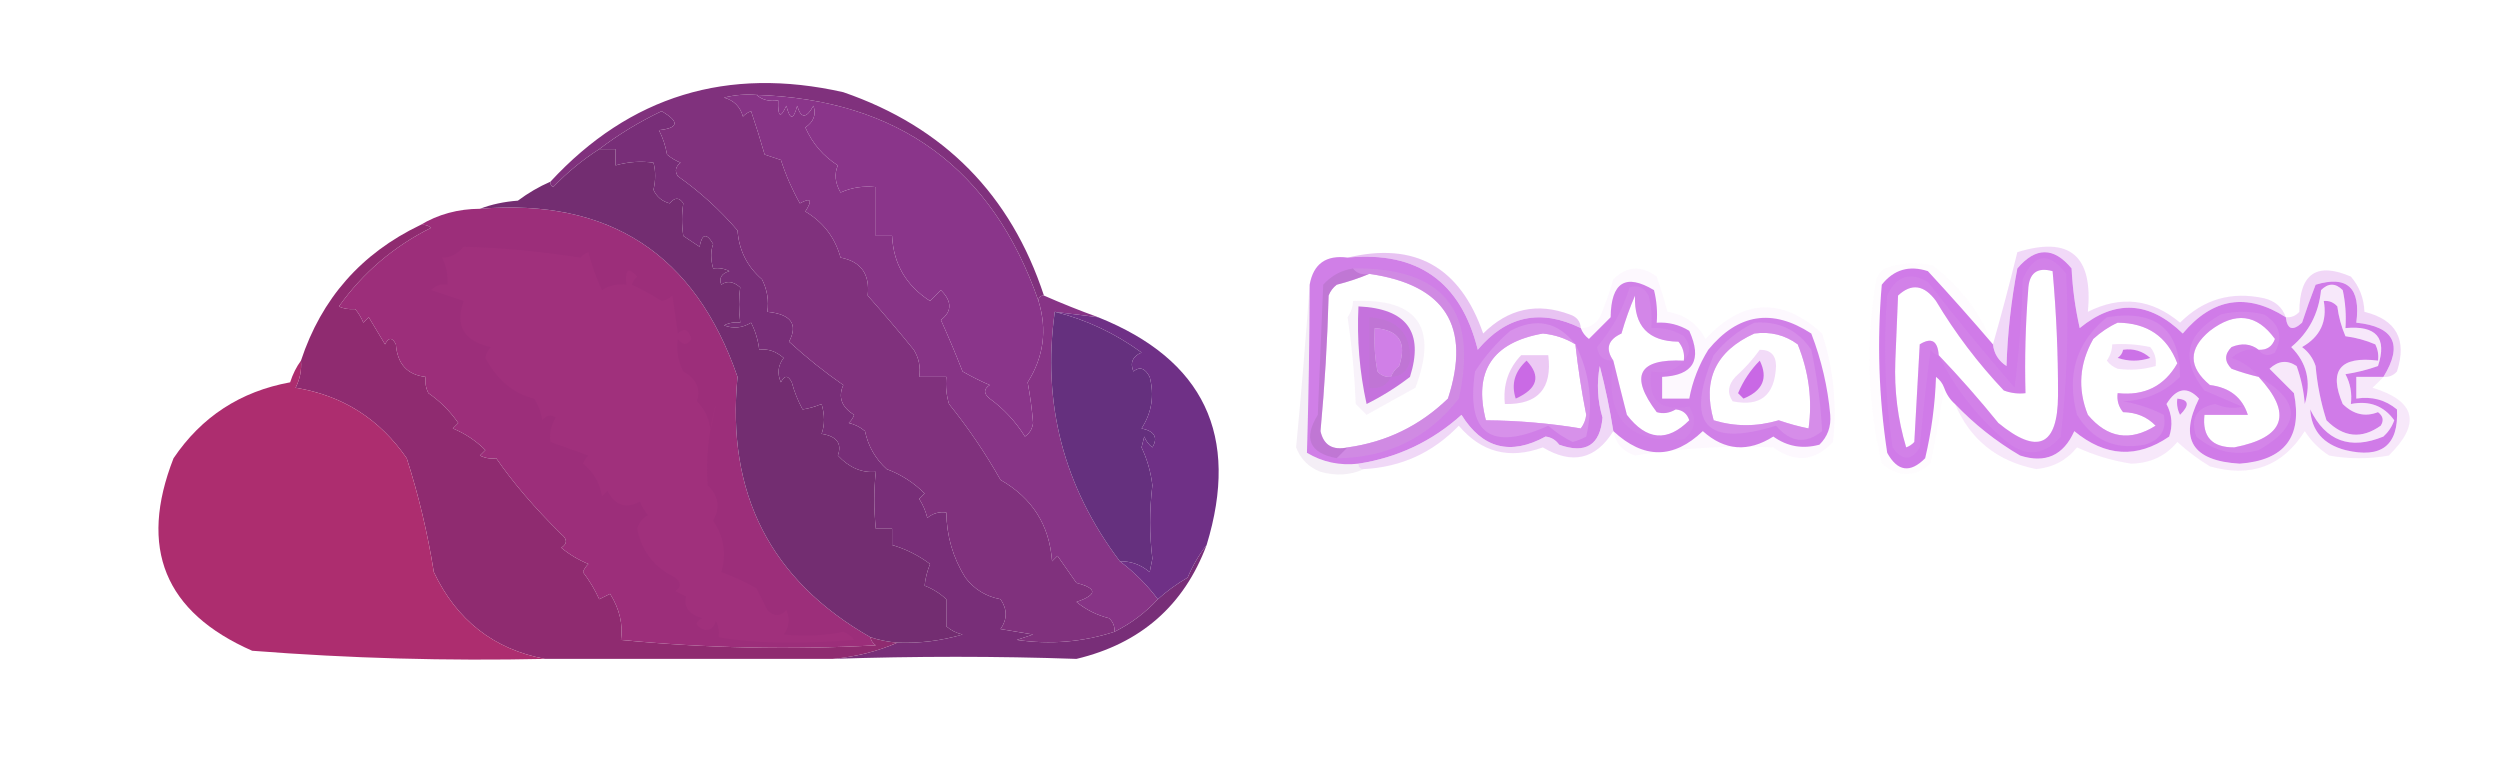 <?xml version="1.0" encoding="UTF-8"?>
<!DOCTYPE svg PUBLIC "-//W3C//DTD SVG 1.1//EN" "http://www.w3.org/Graphics/SVG/1.1/DTD/svg11.dtd">
<svg xmlns="http://www.w3.org/2000/svg" version="1.1" width="461px" height="142px" style="shape-rendering:geometricPrecision; text-rendering:geometricPrecision; image-rendering:optimizeQuality; fill-rule:evenodd; clip-rule:evenodd" xmlns:xlink="http://www.w3.org/1999/xlink">
<g><path style="opacity:1" fill="#873486" d="M 139.5,17.5 C 140.568,18.434 141.901,18.768 143.5,18.5C 143.413,21.598 143.913,21.932 145,19.5C 145.667,22.167 146.333,22.167 147,19.5C 147.691,21.891 148.691,21.891 150,19.5C 150.54,21.135 150.04,22.468 148.5,23.5C 149.806,26.457 151.806,28.791 154.5,30.5C 153.814,32.064 153.981,33.731 155,35.5C 157.041,34.577 159.208,34.244 161.5,34.5C 161.5,37.5 161.5,40.5 161.5,43.5C 162.5,43.5 163.5,43.5 164.5,43.5C 164.753,48.669 167.087,52.669 171.5,55.5C 172.167,54.833 172.833,54.167 173.5,53.5C 175.575,55.585 175.575,57.419 173.5,59C 174.907,62.116 176.24,65.283 177.5,68.5C 179.113,69.427 180.779,70.261 182.5,71C 181.359,71.741 181.359,72.575 182.5,73.5C 185.122,75.411 187.289,77.745 189,80.5C 189.87,79.892 190.37,79.059 190.5,78C 190.306,75.514 189.972,73.014 189.5,70.5C 192.465,65.82 193.132,60.82 191.5,55.5C 191.5,54.833 191.833,54.5 192.5,54.5C 195.818,55.958 199.151,57.291 202.5,58.5C 199.833,58.167 197.167,57.833 194.5,57.5C 192.138,74.427 196.138,89.76 206.5,103.5C 209.188,105.521 211.521,107.854 213.5,110.5C 211.23,112.975 208.563,114.975 205.5,116.5C 205.586,115.504 205.252,114.671 204.5,114C 202.275,113.439 200.275,112.439 198.5,111C 202.375,109.653 202.375,108.486 198.5,107.5C 197.333,105.833 196.167,104.167 195,102.5C 194.667,102.833 194.333,103.167 194,103.5C 193.518,96.841 190.351,91.841 184.5,88.5C 181.707,83.559 178.54,78.893 175,74.5C 174.506,72.866 174.34,71.199 174.5,69.5C 172.833,69.5 171.167,69.5 169.5,69.5C 169.785,67.712 169.452,66.045 168.5,64.5C 165.754,61.114 162.92,57.781 160,54.5C 160.437,50.557 158.771,48.224 155,47.5C 153.981,43.811 151.814,40.978 148.5,39C 149.863,36.871 149.529,36.371 147.5,37.5C 146.063,34.959 144.897,32.292 144,29.5C 143,29.167 142,28.833 141,28.5C 140.229,25.81 139.396,23.144 138.5,20.5C 137.914,20.709 137.414,21.043 137,21.5C 136.5,19.667 135.333,18.5 133.5,18C 135.473,17.505 137.473,17.338 139.5,17.5 Z"/></g>
<g><path style="opacity:1" fill="#782e78" d="M 205.5,116.5 C 208.563,114.975 211.23,112.975 213.5,110.5C 215.175,108.998 217.008,107.665 219,106.5C 219.941,104.273 221.108,102.273 222.5,100.5C 218.312,111.678 210.312,118.678 198.5,121.5C 183.824,120.988 168.824,120.988 153.5,121.5C 157.768,121.131 161.768,120.131 165.5,118.5C 169.582,118.656 173.582,118.156 177.5,117C 176.376,116.751 175.376,116.251 174.5,115.5C 174.5,113.833 174.5,112.167 174.5,110.5C 173.335,109.416 172.002,108.583 170.5,108C 170.616,106.732 170.949,105.398 171.5,104C 169.354,102.398 167.02,101.232 164.5,100.5C 164.5,99.5 164.5,98.5 164.5,97.5C 163.5,97.5 162.5,97.5 161.5,97.5C 161.132,93.878 161.132,90.378 161.5,87C 158.938,87.238 156.604,86.238 154.5,84C 155.299,81.772 154.299,80.439 151.5,80C 152.097,78.374 152.097,76.541 151.5,74.5C 150.284,75.002 149.117,75.335 148,75.5C 147.138,73.913 146.471,72.246 146,70.5C 145.333,69.167 144.667,69.167 144,70.5C 143.28,68.888 143.446,67.388 144.5,66C 143.062,64.759 141.562,64.259 140,64.5C 139.798,62.744 139.298,61.078 138.5,59.5C 136.902,60.485 135.235,60.651 133.5,60C 134.448,59.517 135.448,59.35 136.5,59.5C 136.216,57.123 136.216,54.956 136.5,53C 135.24,51.887 134.073,51.72 133,52.5C 132.544,51.256 133.044,50.423 134.5,50C 133.552,49.517 132.552,49.35 131.5,49.5C 131.034,47.799 131.034,46.299 131.5,45C 130.285,42.904 129.451,43.071 129,45.5C 128,44.833 127,44.167 126,43.5C 125.695,41.443 125.695,39.443 126,37.5C 125.259,36.359 124.425,36.359 123.5,37.5C 122.098,37.135 121.098,36.301 120.5,35C 120.913,33.204 120.913,31.537 120.5,30C 118.153,29.666 115.819,29.833 113.5,30.5C 113.5,29.5 113.5,28.5 113.5,27.5C 112.5,27.5 111.5,27.5 110.5,27.5C 114.02,24.816 117.853,22.482 122,20.5C 125.332,22.443 125.166,23.61 121.5,24C 122.227,25.399 122.727,26.899 123,28.5C 123.75,29.126 124.584,29.626 125.5,30C 124.549,30.718 124.383,31.551 125,32.5C 129.086,35.376 132.753,38.709 136,42.5C 136.266,46.139 137.766,49.139 140.5,51.5C 141.466,53.396 141.799,55.396 141.5,57.5C 145.873,57.946 147.206,59.779 145.5,63C 148.62,65.869 151.953,68.535 155.5,71C 154.511,73.23 155.178,75.064 157.5,76.5C 157.291,77.086 156.957,77.586 156.5,78C 157.624,78.249 158.624,78.749 159.5,79.5C 160.089,82.276 161.422,84.61 163.5,86.5C 166.173,87.501 168.507,89.001 170.5,91C 170.167,91.333 169.833,91.667 169.5,92C 170.191,93.067 170.691,94.234 171,95.5C 172.011,94.663 173.178,94.33 174.5,94.5C 174.561,98.846 175.727,102.846 178,106.5C 179.645,108.662 181.812,109.995 184.5,110.5C 185.76,112.353 185.76,114.186 184.5,116C 186.5,116.333 188.5,116.667 190.5,117C 189.5,117.333 188.5,117.667 187.5,118C 193.664,118.898 199.664,118.398 205.5,116.5 Z"/></g>
<g><path style="opacity:1" fill="#8a358a" d="M 139.5,17.5 C 165.668,18.364 183.001,31.031 191.5,55.5C 193.132,60.82 192.465,65.82 189.5,70.5C 189.972,73.014 190.306,75.514 190.5,78C 190.37,79.059 189.87,79.892 189,80.5C 187.289,77.745 185.122,75.411 182.5,73.5C 181.359,72.575 181.359,71.741 182.5,71C 180.779,70.261 179.113,69.427 177.5,68.5C 176.24,65.283 174.907,62.116 173.5,59C 175.575,57.419 175.575,55.585 173.5,53.5C 172.833,54.167 172.167,54.833 171.5,55.5C 167.087,52.669 164.753,48.669 164.5,43.5C 163.5,43.5 162.5,43.5 161.5,43.5C 161.5,40.5 161.5,37.5 161.5,34.5C 159.208,34.244 157.041,34.577 155,35.5C 153.981,33.731 153.814,32.064 154.5,30.5C 151.806,28.791 149.806,26.457 148.5,23.5C 150.04,22.468 150.54,21.135 150,19.5C 148.691,21.891 147.691,21.891 147,19.5C 146.333,22.167 145.667,22.167 145,19.5C 143.913,21.932 143.413,21.598 143.5,18.5C 141.901,18.768 140.568,18.434 139.5,17.5 Z"/></g>
<g><path style="opacity:1" fill="#9c2e7a" d="M 88.5,38.5 C 112.377,36.549 128.21,46.882 136,69.5C 133.909,90.989 142.076,106.989 160.5,117.5C 160.611,118.117 160.944,118.617 161.5,119C 145.801,119.862 130.134,119.529 114.5,118C 114.915,115.144 114.249,112.31 112.5,109.5C 111.833,109.833 111.167,110.167 110.5,110.5C 109.684,108.713 108.684,107.046 107.5,105.5C 107.709,104.914 108.043,104.414 108.5,104C 106.668,103.252 105.001,102.252 103.5,101C 104.641,100.259 104.641,99.425 103.5,98.5C 98.623,93.698 94.623,89.031 91.5,84.5C 90.448,84.65 89.448,84.483 88.5,84C 88.833,83.667 89.167,83.333 89.5,83C 87.772,81.275 85.772,79.941 83.5,79C 83.833,78.667 84.167,78.333 84.5,78C 83,75.833 81.167,74 79,72.5C 78.517,71.552 78.35,70.552 78.5,69.5C 75.112,69.126 73.278,67.126 73,63.5C 72.333,62.167 71.667,62.167 71,63.5C 70,61.833 69,60.167 68,58.5C 67.667,58.833 67.333,59.167 67,59.5C 66.626,58.584 66.126,57.75 65.5,57C 64.262,57.077 63.262,56.911 62.5,56.5C 66.93,50.275 72.597,45.442 79.5,42C 78.906,41.536 78.239,41.369 77.5,41.5C 80.799,39.517 84.466,38.517 88.5,38.5 Z"/></g>
<g><path style="opacity:1" fill="#a0307c" d="M 85.5,45.5 C 92.303,45.668 99.47,46.334 107,47.5C 107.414,47.043 107.914,46.709 108.5,46.5C 109.123,48.966 109.957,51.299 111,53.5C 112.356,52.62 113.856,52.286 115.5,52.5C 115.202,49.664 115.869,49.164 117.5,51C 117.043,51.414 116.709,51.914 116.5,52.5C 118.407,53.37 120.24,54.37 122,55.5C 122.772,55.355 123.439,55.022 124,54.5C 124.333,56.833 124.667,59.167 125,61.5C 126.131,60.396 126.965,60.73 127.5,62.5C 126.726,63.711 125.893,63.711 125,62.5C 124.675,64.553 125.009,66.553 126,68.5C 128.442,69.876 129.275,71.71 128.5,74C 130.004,75.491 130.837,77.324 131,79.5C 131.333,77.833 131.667,76.167 132,74.5C 130.644,79.643 130.144,84.643 130.5,89.5C 132.533,91.451 132.866,93.618 131.5,96C 133.509,98.995 134.009,102.161 133,105.5C 135.081,106.215 137.247,107.215 139.5,108.5C 140.167,109.833 140.833,111.167 141.5,112.5C 142.72,113.711 143.887,113.711 145,112.5C 145.72,114.112 145.554,115.612 144.5,117C 148.421,117.395 152.088,117.228 155.5,116.5C 156.308,116.808 156.975,117.308 157.5,118C 147.122,118.815 138.789,118.649 132.5,117.5C 132.649,116.448 132.483,115.448 132,114.5C 131.577,115.956 130.744,116.456 129.5,116C 128.167,115.333 128.167,114.667 129.5,114C 127.041,113.276 126.041,111.943 126.5,110C 125.833,109.667 125.167,109.333 124.5,109C 125.641,108.259 125.641,107.425 124.5,106.5C 120.655,104.657 118.321,101.657 117.5,97.5C 117.818,96.353 118.484,95.519 119.5,95C 118.874,94.25 118.374,93.416 118,92.5C 115.415,93.885 113.415,93.218 112,90.5C 111.667,90.833 111.333,91.167 111,91.5C 110.604,89.04 109.437,87.04 107.5,85.5C 107.709,84.914 108.043,84.414 108.5,84C 106.132,83.144 103.798,82.31 101.5,81.5C 101.286,79.856 101.62,78.356 102.5,77C 101.551,76.383 100.718,76.549 100,77.5C 99.781,76.062 99.281,74.729 98.5,73.5C 94.727,72.618 91.727,70.118 89.5,66C 89.645,65.228 89.978,64.561 90.5,64C 85.537,62.908 83.87,60.075 85.5,55.5C 83.5,54.833 81.5,54.167 79.5,53.5C 80.325,52.614 81.325,52.281 82.5,52.5C 82.643,50.738 82.309,49.071 81.5,47.5C 82.859,47.613 84.193,46.947 85.5,45.5 Z"/></g>
<g><path style="opacity:0.069" fill="#da99ec" d="M 297.5,79.5 C 303.077,84.689 308.577,84.689 314,79.5C 318.023,83.111 322.356,83.444 327,80.5C 329.561,82.344 332.394,82.844 335.5,82C 337.007,80.527 337.674,78.693 337.5,76.5C 337.032,71.324 335.865,66.324 334,61.5C 326.82,56.818 320.487,57.818 315,64.5C 313.259,67.309 312.092,70.309 311.5,73.5C 309.833,73.5 308.167,73.5 306.5,73.5C 306.5,72.167 306.5,70.833 306.5,69.5C 312.263,69.217 313.93,66.384 311.5,61C 309.655,59.872 307.655,59.372 305.5,59.5C 305.662,57.473 305.495,55.473 305,53.5C 299.752,50.366 297.085,52.033 297,58.5C 295.667,59.833 294.333,61.167 293,62.5C 292.283,61.956 291.783,61.289 291.5,60.5C 293.017,60.489 294.184,59.823 295,58.5C 295.986,56.222 296.82,53.889 297.5,51.5C 299.996,49.047 302.662,48.88 305.5,51C 306.227,53.124 306.894,55.291 307.5,57.5C 310.667,58.001 313.001,59.667 314.5,62.5C 321.419,55.074 328.585,54.741 336,61.5C 338.109,68.033 338.776,74.7 338,81.5C 334.66,85.081 330.994,85.415 327,82.5C 318.373,82.129 309.873,82.629 301.5,84C 299.249,83.252 297.916,81.752 297.5,79.5 Z"/></g>
<g><path style="opacity:0.403" fill="#dc9ded" d="M 439.5,69.5 C 443.172,63.559 441.505,60.225 434.5,59.5C 435.348,53.067 432.848,50.734 427,52.5C 426.105,54.804 425.271,57.138 424.5,59.5C 422.775,61.092 421.775,60.758 421.5,58.5C 422.496,58.586 423.329,58.252 424,57.5C 424.029,50.45 427.196,48.283 433.5,51C 435.074,52.826 435.907,54.992 436,57.5C 441.892,58.947 443.892,62.613 442,68.5C 441.329,69.252 440.496,69.586 439.5,69.5 Z"/></g>
<g><path style="opacity:0.569" fill="#d695e8" d="M 248.5,47.5 C 260.908,44.543 269.241,49.21 273.5,61.5C 278.114,56.904 283.447,55.737 289.5,58C 290.756,58.417 291.423,59.25 291.5,60.5C 284.102,56.882 277.769,58.215 272.5,64.5C 269.395,51.946 261.395,46.279 248.5,47.5 Z"/></g>
<g><path style="opacity:1" fill="#8f2b70" d="M 77.5,41.5 C 78.239,41.369 78.906,41.536 79.5,42C 72.597,45.442 66.93,50.275 62.5,56.5C 63.262,56.911 64.262,57.077 65.5,57C 66.126,57.75 66.626,58.584 67,59.5C 67.333,59.167 67.667,58.833 68,58.5C 69,60.167 70,61.833 71,63.5C 71.667,62.167 72.333,62.167 73,63.5C 73.278,67.126 75.112,69.126 78.5,69.5C 78.35,70.552 78.517,71.552 79,72.5C 81.167,74 83,75.833 84.5,78C 84.167,78.333 83.833,78.667 83.5,79C 85.772,79.941 87.772,81.275 89.5,83C 89.167,83.333 88.833,83.667 88.5,84C 89.448,84.483 90.448,84.65 91.5,84.5C 94.623,89.031 98.623,93.698 103.5,98.5C 104.641,99.425 104.641,100.259 103.5,101C 105.001,102.252 106.668,103.252 108.5,104C 108.043,104.414 107.709,104.914 107.5,105.5C 108.684,107.046 109.684,108.713 110.5,110.5C 111.167,110.167 111.833,109.833 112.5,109.5C 114.249,112.31 114.915,115.144 114.5,118C 130.134,119.529 145.801,119.862 161.5,119C 160.944,118.617 160.611,118.117 160.5,117.5C 162.117,118.038 163.784,118.371 165.5,118.5C 161.768,120.131 157.768,121.131 153.5,121.5C 135.833,121.5 118.167,121.5 100.5,121.5C 91.056,119.723 84.223,114.389 80,105.5C 78.865,98.347 77.198,91.347 75,84.5C 69.992,77.248 63.159,72.915 54.5,71.5C 55.309,69.929 55.643,68.262 55.5,66.5C 59.278,55.054 66.612,46.721 77.5,41.5 Z"/></g>
<g><path style="opacity:0.392" fill="#dd9fee" d="M 421.5,58.5 C 414.348,53.929 408.014,54.929 402.5,61.5C 396.337,55.518 390.004,55.184 383.5,60.5C 382.675,56.878 382.175,53.211 382,49.5C 378.714,45.515 375.381,45.515 372,49.5C 370.861,55.436 370.195,61.436 370,67.5C 368.519,66.529 367.685,65.196 367.5,63.5C 369.047,58.091 370.547,52.424 372,46.5C 381.671,43.49 386.005,47.157 385,57.5C 391.094,54.437 396.761,55.103 402,59.5C 406.311,55.175 411.477,53.675 417.5,55C 419.544,55.498 420.878,56.665 421.5,58.5 Z"/></g>
<g><path style="opacity:1" fill="#80317d" d="M 192.5,54.5 C 191.833,54.5 191.5,54.833 191.5,55.5C 183.001,31.031 165.668,18.364 139.5,17.5C 137.473,17.338 135.473,17.505 133.5,18C 135.333,18.5 136.5,19.667 137,21.5C 137.414,21.043 137.914,20.709 138.5,20.5C 139.396,23.144 140.229,25.81 141,28.5C 142,28.833 143,29.167 144,29.5C 144.897,32.292 146.063,34.959 147.5,37.5C 149.529,36.371 149.863,36.871 148.5,39C 151.814,40.978 153.981,43.811 155,47.5C 158.771,48.224 160.437,50.557 160,54.5C 162.92,57.781 165.754,61.114 168.5,64.5C 169.452,66.045 169.785,67.712 169.5,69.5C 171.167,69.5 172.833,69.5 174.5,69.5C 174.34,71.199 174.506,72.866 175,74.5C 178.54,78.893 181.707,83.559 184.5,88.5C 190.351,91.841 193.518,96.841 194,103.5C 194.333,103.167 194.667,102.833 195,102.5C 196.167,104.167 197.333,105.833 198.5,107.5C 202.375,108.486 202.375,109.653 198.5,111C 200.275,112.439 202.275,113.439 204.5,114C 205.252,114.671 205.586,115.504 205.5,116.5C 199.664,118.398 193.664,118.898 187.5,118C 188.5,117.667 189.5,117.333 190.5,117C 188.5,116.667 186.5,116.333 184.5,116C 185.76,114.186 185.76,112.353 184.5,110.5C 181.812,109.995 179.645,108.662 178,106.5C 175.727,102.846 174.561,98.846 174.5,94.5C 173.178,94.33 172.011,94.663 171,95.5C 170.691,94.234 170.191,93.067 169.5,92C 169.833,91.667 170.167,91.333 170.5,91C 168.507,89.001 166.173,87.501 163.5,86.5C 161.422,84.61 160.089,82.276 159.5,79.5C 158.624,78.749 157.624,78.249 156.5,78C 156.957,77.586 157.291,77.086 157.5,76.5C 155.178,75.064 154.511,73.23 155.5,71C 151.953,68.535 148.62,65.869 145.5,63C 147.206,59.779 145.873,57.946 141.5,57.5C 141.799,55.396 141.466,53.396 140.5,51.5C 137.766,49.139 136.266,46.139 136,42.5C 132.753,38.709 129.086,35.376 125,32.5C 124.383,31.551 124.549,30.718 125.5,30C 124.584,29.626 123.75,29.126 123,28.5C 122.727,26.899 122.227,25.399 121.5,24C 125.166,23.61 125.332,22.443 122,20.5C 117.853,22.482 114.02,24.816 110.5,27.5C 107.421,29.467 104.588,31.8 102,34.5C 101.601,34.272 101.435,33.938 101.5,33.5C 116.139,17.68 134.139,12.18 155.5,17C 174.052,23.386 186.386,35.886 192.5,54.5 Z"/></g>
<g><path style="opacity:1" fill="#732d71" d="M 110.5,27.5 C 111.5,27.5 112.5,27.5 113.5,27.5C 113.5,28.5 113.5,29.5 113.5,30.5C 115.819,29.833 118.153,29.666 120.5,30C 120.913,31.537 120.913,33.204 120.5,35C 121.098,36.301 122.098,37.135 123.5,37.5C 124.425,36.359 125.259,36.359 126,37.5C 125.695,39.443 125.695,41.443 126,43.5C 127,44.167 128,44.833 129,45.5C 129.451,43.071 130.285,42.904 131.5,45C 131.034,46.299 131.034,47.799 131.5,49.5C 132.552,49.35 133.552,49.517 134.5,50C 133.044,50.423 132.544,51.256 133,52.5C 134.073,51.72 135.24,51.887 136.5,53C 136.216,54.956 136.216,57.123 136.5,59.5C 135.448,59.35 134.448,59.517 133.5,60C 135.235,60.651 136.902,60.485 138.5,59.5C 139.298,61.078 139.798,62.744 140,64.5C 141.562,64.259 143.062,64.759 144.5,66C 143.446,67.388 143.28,68.888 144,70.5C 144.667,69.167 145.333,69.167 146,70.5C 146.471,72.246 147.138,73.913 148,75.5C 149.117,75.335 150.284,75.002 151.5,74.5C 152.097,76.541 152.097,78.374 151.5,80C 154.299,80.439 155.299,81.772 154.5,84C 156.604,86.238 158.938,87.238 161.5,87C 161.132,90.378 161.132,93.878 161.5,97.5C 162.5,97.5 163.5,97.5 164.5,97.5C 164.5,98.5 164.5,99.5 164.5,100.5C 167.02,101.232 169.354,102.398 171.5,104C 170.949,105.398 170.616,106.732 170.5,108C 172.002,108.583 173.335,109.416 174.5,110.5C 174.5,112.167 174.5,113.833 174.5,115.5C 175.376,116.251 176.376,116.751 177.5,117C 173.582,118.156 169.582,118.656 165.5,118.5C 163.784,118.371 162.117,118.038 160.5,117.5C 142.076,106.989 133.909,90.989 136,69.5C 128.21,46.882 112.377,36.549 88.5,38.5C 90.631,37.686 92.964,37.186 95.5,37C 97.405,35.579 99.405,34.412 101.5,33.5C 101.435,33.938 101.601,34.272 102,34.5C 104.588,31.8 107.421,29.467 110.5,27.5 Z"/></g>
<g><path style="opacity:0.024" fill="#db9aec" d="M 367.5,63.5 C 363.635,58.978 359.635,54.478 355.5,50C 352.044,48.877 349.21,49.71 347,52.5C 346.101,62.893 346.434,73.227 348,83.5C 349.903,86.955 352.237,87.288 355,84.5C 356.161,79.584 356.827,74.584 357,69.5C 357.717,70.044 358.217,70.711 358.5,71.5C 357.817,76.062 356.983,80.728 356,85.5C 353.075,88.059 350.075,88.059 347,85.5C 344.34,74.242 344.007,62.909 346,51.5C 346.308,50.692 346.808,50.025 347.5,49.5C 350.438,48.425 353.438,48.258 356.5,49C 361.521,52.907 365.187,57.74 367.5,63.5 Z"/></g>
<g><path style="opacity:1" fill="#65307e" d="M 194.5,57.5 C 200.257,58.928 205.59,61.428 210.5,65C 208.842,65.725 208.342,66.892 209,68.5C 210.147,67.542 211.147,67.875 212,69.5C 212.893,72.916 212.393,76.083 210.5,79C 212.904,79.508 213.571,80.674 212.5,82.5C 211.808,81.975 211.308,81.308 211,80.5C 210.833,81.167 210.667,81.833 210.5,82.5C 211.544,84.715 212.21,87.048 212.5,89.5C 211.946,94.111 211.946,98.611 212.5,103C 212.333,103.833 212.167,104.667 212,105.5C 210.416,104.139 208.582,103.472 206.5,103.5C 196.138,89.76 192.138,74.427 194.5,57.5 Z"/></g>
<g><path style="opacity:1" fill="#6f3086" d="M 194.5,57.5 C 197.167,57.833 199.833,58.167 202.5,58.5C 222,66.316 228.667,80.316 222.5,100.5C 221.108,102.273 219.941,104.273 219,106.5C 217.008,107.665 215.175,108.998 213.5,110.5C 211.521,107.854 209.188,105.521 206.5,103.5C 208.582,103.472 210.416,104.139 212,105.5C 212.167,104.667 212.333,103.833 212.5,103C 211.946,98.611 211.946,94.111 212.5,89.5C 212.21,87.048 211.544,84.715 210.5,82.5C 210.667,81.833 210.833,81.167 211,80.5C 211.308,81.308 211.808,81.975 212.5,82.5C 213.571,80.674 212.904,79.508 210.5,79C 212.393,76.083 212.893,72.916 212,69.5C 211.147,67.875 210.147,67.542 209,68.5C 208.342,66.892 208.842,65.725 210.5,65C 205.59,61.428 200.257,58.928 194.5,57.5 Z"/></g>
<g><path style="opacity:0.831" fill="#c665e2" d="M 248.5,47.5 C 261.395,46.279 269.395,51.946 272.5,64.5C 277.769,58.215 284.102,56.882 291.5,60.5C 291.783,61.289 292.283,61.956 293,62.5C 294.333,61.167 295.667,59.833 297,58.5C 297.085,52.033 299.752,50.366 305,53.5C 305.495,55.473 305.662,57.473 305.5,59.5C 307.655,59.372 309.655,59.872 311.5,61C 313.93,66.384 312.263,69.217 306.5,69.5C 306.5,70.833 306.5,72.167 306.5,73.5C 308.167,73.5 309.833,73.5 311.5,73.5C 312.092,70.309 313.259,67.309 315,64.5C 320.487,57.818 326.82,56.818 334,61.5C 335.865,66.324 337.032,71.324 337.5,76.5C 337.674,78.693 337.007,80.527 335.5,82C 332.394,82.844 329.561,82.344 327,80.5C 322.356,83.444 318.023,83.111 314,79.5C 308.577,84.689 303.077,84.689 297.5,79.5C 296.861,75.473 296.028,71.473 295,67.5C 294.408,70.694 294.574,73.861 295.5,77C 295.073,82.089 292.406,83.756 287.5,82C 286.892,81.13 286.059,80.63 285,80.5C 278.533,84.042 273.366,82.708 269.5,76.5C 264.058,81.388 257.725,84.388 250.5,85.5C 247.07,85.894 243.904,85.227 241,83.5C 241.304,73.193 241.471,62.86 241.5,52.5C 242.187,48.648 244.521,46.981 248.5,47.5 Z M 323.5,61.5 C 326.482,61.104 329.149,61.771 331.5,63.5C 333.56,68.597 334.227,73.764 333.5,79C 331.742,78.656 329.909,78.156 328,77.5C 323.942,78.698 319.942,78.698 316,77.5C 313.882,70.066 316.382,64.733 323.5,61.5 Z M 310.5,66.5 C 302.11,66.114 300.443,69.281 305.5,76C 306.672,76.353 307.838,76.187 309,75.5C 310.28,75.614 311.113,76.28 311.5,77.5C 307.457,81.549 303.624,81.215 300,76.5C 299.115,73.048 298.282,69.714 297.5,66.5C 295.991,64.32 296.491,62.653 299,61.5C 299.681,59.105 300.515,56.772 301.5,54.5C 301.288,60.12 303.954,62.953 309.5,63C 310.337,64.011 310.67,65.178 310.5,66.5 Z M 252.5,50.5 C 266.5,52.513 271.333,60.18 267,73.5C 261.813,78.51 255.647,81.51 248.5,82.5C 245.739,83.085 244.073,82.085 243.5,79.5C 244.274,71.195 244.774,62.861 245,54.5C 245.308,53.692 245.808,53.025 246.5,52.5C 248.657,51.95 250.657,51.283 252.5,50.5 Z M 256.5,69.5 C 255.504,69.586 254.671,69.252 254,68.5C 253.503,65.854 253.336,63.187 253.5,60.5C 257.976,60.822 259.476,63.156 258,67.5C 257.283,68.044 256.783,68.711 256.5,69.5 Z M 290.5,63.5 C 290.979,67.854 291.646,72.188 292.5,76.5C 292.392,77.442 292.059,78.275 291.5,79C 285.782,78.055 279.948,77.555 274,77.5C 271.68,68.492 275.18,63.159 284.5,61.5C 286.693,61.719 288.693,62.385 290.5,63.5 Z"/></g>
<g><path style="opacity:0.467" fill="#dc9dec" d="M 323.5,59.5 C 328.023,59.179 331.523,60.846 334,64.5C 335.07,69.5 335.737,74.5 336,79.5C 332.983,81.945 330.149,81.612 327.5,78.5C 314.503,82.543 310.67,78.209 316,65.5C 318.114,62.879 320.614,60.879 323.5,59.5 Z M 323.5,61.5 C 316.382,64.733 313.882,70.066 316,77.5C 319.942,78.698 323.942,78.698 328,77.5C 329.909,78.156 331.742,78.656 333.5,79C 334.227,73.764 333.56,68.597 331.5,63.5C 329.149,61.771 326.482,61.104 323.5,61.5 Z"/></g>
<g><path style="opacity:0.377" fill="#a46ab5" d="M 249.5,49.5 C 250.209,50.404 251.209,50.737 252.5,50.5C 250.657,51.283 248.657,51.95 246.5,52.5C 245.808,53.025 245.308,53.692 245,54.5C 244.774,62.861 244.274,71.195 243.5,79.5C 244.073,82.085 245.739,83.085 248.5,82.5C 247.833,83.167 247.167,83.833 246.5,84.5C 241.473,83.543 240.307,80.876 243,76.5C 243.333,68.5 243.667,60.5 244,52.5C 245.488,50.84 247.321,49.84 249.5,49.5 Z"/></g>
<g><path style="opacity:0.341" fill="#da97eb" d="M 324.5,64.5 C 326.484,64.484 327.484,65.484 327.5,67.5C 327.286,72.893 324.619,75.059 319.5,74C 318.465,72.493 318.632,70.993 320,69.5C 321.707,67.963 323.207,66.296 324.5,64.5 Z"/></g>
<g><path style="opacity:1" fill="#c968e5" d="M 324.5,66.5 C 326.073,69.709 325.073,72.043 321.5,73.5C 321.167,73.167 320.833,72.833 320.5,72.5C 321.467,70.21 322.8,68.21 324.5,66.5 Z"/></g>
<g><path style="opacity:0.298" fill="#db99eb" d="M 310.5,66.5 C 310.67,65.178 310.337,64.011 309.5,63C 303.954,62.953 301.288,60.12 301.5,54.5C 300.515,56.772 299.681,59.105 299,61.5C 296.491,62.653 295.991,64.32 297.5,66.5C 295.748,66.582 294.748,65.749 294.5,64C 297.249,60.766 299.249,57.099 300.5,53C 301.996,52.493 303.163,52.993 304,54.5C 304.495,56.473 304.662,58.473 304.5,60.5C 306.655,60.372 308.655,60.872 310.5,62C 311.801,63.615 311.801,65.115 310.5,66.5 Z"/></g>
<g><path style="opacity:0.557" fill="#d193e0" d="M 249.5,49.5 C 266.13,49.295 272.63,57.295 269,73.5C 263.353,80.74 255.853,84.406 246.5,84.5C 247.167,83.833 247.833,83.167 248.5,82.5C 255.647,81.51 261.813,78.51 267,73.5C 271.333,60.18 266.5,52.513 252.5,50.5C 251.209,50.737 250.209,50.404 249.5,49.5 Z"/></g>
<g><path style="opacity:0.104" fill="#bb7ecd" d="M 249.5,55.5 C 261.405,54.969 265.239,60.302 261,71.5C 258.02,73.134 255.02,74.8 252,76.5C 251.333,75.833 250.667,75.167 250,74.5C 249.786,69.115 249.286,63.781 248.5,58.5C 249.127,57.583 249.461,56.583 249.5,55.5 Z M 256.5,69.5 C 256.783,68.711 257.283,68.044 258,67.5C 259.476,63.156 257.976,60.822 253.5,60.5C 253.336,63.187 253.503,65.854 254,68.5C 254.671,69.252 255.504,69.586 256.5,69.5 Z"/></g>
<g><path style="opacity:0.843" fill="#bb5ad8" d="M 250.5,56.5 C 259.443,56.913 262.609,61.246 260,69.5C 257.502,71.417 254.835,73.084 252,74.5C 250.696,68.577 250.196,62.577 250.5,56.5 Z M 256.5,69.5 C 256.783,68.711 257.283,68.044 258,67.5C 259.476,63.156 257.976,60.822 253.5,60.5C 253.336,63.187 253.503,65.854 254,68.5C 254.671,69.252 255.504,69.586 256.5,69.5 Z"/></g>
<g><path style="opacity:0.393" fill="#b77cca" d="M 256.5,69.5 C 255.713,71.104 254.38,71.771 252.5,71.5C 252.5,67.167 252.5,62.833 252.5,58.5C 257.697,58.857 260.197,61.524 260,66.5C 259.578,68.426 258.411,69.426 256.5,69.5 Z M 256.5,69.5 C 256.783,68.711 257.283,68.044 258,67.5C 259.476,63.156 257.976,60.822 253.5,60.5C 253.336,63.187 253.503,65.854 254,68.5C 254.671,69.252 255.504,69.586 256.5,69.5 Z"/></g>
<g><path style="opacity:0.137" fill="#db9aeb" d="M 297.5,66.5 C 298.282,69.714 299.115,73.048 300,76.5C 303.624,81.215 307.457,81.549 311.5,77.5C 311.113,76.28 310.28,75.614 309,75.5C 307.838,76.187 306.672,76.353 305.5,76C 300.443,69.281 302.11,66.114 310.5,66.5C 309.01,68.28 307.01,68.947 304.5,68.5C 303.769,73.754 306.102,75.921 311.5,75C 312.935,77.267 312.602,79.267 310.5,81C 300.219,81.876 295.886,77.043 297.5,66.5 Z"/></g>
<g><path style="opacity:0.604" fill="#dc9dec" d="M 290.5,63.5 C 293.205,68.835 293.871,74.501 292.5,80.5C 291.707,80.931 290.873,81.264 290,81.5C 288.374,80.711 286.874,79.711 285.5,78.5C 274.817,83.307 270.317,79.974 272,68.5C 273.793,65.705 275.96,63.205 278.5,61C 283.287,58.517 287.287,59.35 290.5,63.5 Z M 290.5,63.5 C 288.693,62.385 286.693,61.719 284.5,61.5C 275.18,63.159 271.68,68.492 274,77.5C 279.948,77.555 285.782,78.055 291.5,79C 292.059,78.275 292.392,77.442 292.5,76.5C 291.646,72.188 290.979,67.854 290.5,63.5 Z"/></g>
<g><path style="opacity:0.537" fill="#db9aeb" d="M 280.5,65.5 C 282.167,65.5 283.833,65.5 285.5,65.5C 286.274,71.639 283.608,74.639 277.5,74.5C 277.129,70.997 278.129,67.997 280.5,65.5 Z"/></g>
<g><path style="opacity:1" fill="#ca6ae5" d="M 281.5,66.5 C 284.201,69.362 283.534,71.695 279.5,73.5C 278.633,70.856 279.3,68.523 281.5,66.5 Z"/></g>
<g><path style="opacity:0.239" fill="#dd9fed" d="M 439.5,69.5 C 438.909,70.151 438.243,70.818 437.5,71.5C 445.486,73.944 446.486,78.111 440.5,84C 436.833,84.667 433.167,84.667 429.5,84C 427.667,82.833 426.167,81.333 425,79.5C 420.918,85.976 415.085,88.143 407.5,86C 405.359,84.692 403.359,83.192 401.5,81.5C 399.367,84.093 396.533,85.426 393,85.5C 389.52,84.964 386.187,83.964 383,82.5C 381.112,84.861 378.612,86.194 375.5,86.5C 368.308,85.09 363.308,81.09 360.5,74.5C 364.05,78.214 368.05,81.381 372.5,84C 377.166,85.497 380.5,83.997 382.5,79.5C 388.243,84.238 394.076,84.571 400,80.5C 400.687,78.433 400.52,76.433 399.5,74.5C 401.348,71.522 403.348,71.188 405.5,73.5C 401.769,80.989 404.269,84.989 413,85.5C 421.283,84.891 424.616,80.558 423,72.5C 421.5,71 420,69.5 418.5,68C 420.11,66.505 421.776,66.339 423.5,67.5C 424.314,69.766 424.814,72.1 425,74.5C 426.227,70.409 425.394,66.909 422.5,64C 425.729,61.327 427.562,57.827 428,53.5C 429.333,52.167 430.667,52.167 432,53.5C 432.497,55.81 432.663,58.143 432.5,60.5C 438.219,59.974 440.219,62.308 438.5,67.5C 436.556,68.189 434.556,68.689 432.5,69C 433.406,70.7 433.739,72.533 433.5,74.5C 436.908,73.828 439.575,74.828 441.5,77.5C 441.081,78.672 440.415,79.672 439.5,80.5C 433.369,83.017 428.869,81.35 426,75.5C 426.254,79.435 428.42,81.935 432.5,83C 439.169,84.608 442.336,82.108 442,75.5C 439.865,73.722 437.365,73.055 434.5,73.5C 434.5,72.167 434.5,70.833 434.5,69.5C 436.167,69.5 437.833,69.5 439.5,69.5 Z M 401.5,73.5 C 403.646,73.696 403.812,74.696 402,76.5C 401.517,75.552 401.351,74.552 401.5,73.5 Z M 428.5,55.5 C 429.496,55.414 430.329,55.748 431,56.5C 431.251,58.433 431.751,60.266 432.5,62C 434.433,62.251 436.266,62.751 438,63.5C 438.483,64.448 438.649,65.448 438.5,66.5C 431.516,65.631 429.35,68.297 432,74.5C 433.972,76.432 436.138,76.932 438.5,76C 439.451,76.718 439.617,77.551 439,78.5C 435.462,81.001 432.129,80.668 429,77.5C 427.964,74.247 427.297,70.914 427,67.5C 426.535,66.069 425.701,64.903 424.5,64C 427.844,62.106 429.178,59.273 428.5,55.5 Z"/></g>
<g><path style="opacity:0.402" fill="#d89ee9" d="M 297.5,79.5 C 294.244,84.73 289.91,85.73 284.5,82.5C 278.333,84.757 273.166,83.424 269,78.5C 264.221,83.473 258.388,86.139 251.5,86.5C 250.833,86.5 250.5,86.167 250.5,85.5C 257.725,84.388 264.058,81.388 269.5,76.5C 273.366,82.708 278.533,84.042 285,80.5C 286.059,80.63 286.892,81.13 287.5,82C 292.406,83.756 295.073,82.089 295.5,77C 294.574,73.861 294.408,70.694 295,67.5C 296.028,71.473 296.861,75.473 297.5,79.5 Z"/></g>
<g><path style="opacity:0.875" fill="#c968e4" d="M 421.5,58.5 C 421.775,60.758 422.775,61.092 424.5,59.5C 425.271,57.138 426.105,54.804 427,52.5C 432.848,50.734 435.348,53.067 434.5,59.5C 441.505,60.225 443.172,63.559 439.5,69.5C 437.833,69.5 436.167,69.5 434.5,69.5C 434.5,70.833 434.5,72.167 434.5,73.5C 437.365,73.055 439.865,73.722 442,75.5C 442.336,82.108 439.169,84.608 432.5,83C 428.42,81.935 426.254,79.435 426,75.5C 428.869,81.35 433.369,83.017 439.5,80.5C 440.415,79.672 441.081,78.672 441.5,77.5C 439.575,74.828 436.908,73.828 433.5,74.5C 433.739,72.533 433.406,70.7 432.5,69C 434.556,68.689 436.556,68.189 438.5,67.5C 440.219,62.308 438.219,59.974 432.5,60.5C 432.663,58.143 432.497,55.81 432,53.5C 430.667,52.167 429.333,52.167 428,53.5C 427.562,57.827 425.729,61.327 422.5,64C 425.394,66.909 426.227,70.409 425,74.5C 424.814,72.1 424.314,69.766 423.5,67.5C 421.776,66.339 420.11,66.505 418.5,68C 420,69.5 421.5,71 423,72.5C 424.616,80.558 421.283,84.891 413,85.5C 404.269,84.989 401.769,80.989 405.5,73.5C 403.348,71.188 401.348,71.522 399.5,74.5C 400.52,76.433 400.687,78.433 400,80.5C 394.076,84.571 388.243,84.238 382.5,79.5C 380.5,83.997 377.166,85.497 372.5,84C 368.05,81.381 364.05,78.214 360.5,74.5C 359.599,73.71 358.932,72.71 358.5,71.5C 358.217,70.711 357.717,70.044 357,69.5C 356.827,74.584 356.161,79.584 355,84.5C 352.237,87.288 349.903,86.955 348,83.5C 346.434,73.227 346.101,62.893 347,52.5C 349.21,49.71 352.044,48.877 355.5,50C 359.635,54.478 363.635,58.978 367.5,63.5C 367.685,65.196 368.519,66.529 370,67.5C 370.195,61.436 370.861,55.436 372,49.5C 375.381,45.515 378.714,45.515 382,49.5C 382.175,53.211 382.675,56.878 383.5,60.5C 390.004,55.184 396.337,55.518 402.5,61.5C 408.014,54.929 414.348,53.929 421.5,58.5 Z M 401.5,73.5 C 401.351,74.552 401.517,75.552 402,76.5C 403.812,74.696 403.646,73.696 401.5,73.5 Z M 390.5,59.5 C 395.954,59.548 399.62,62.048 401.5,67C 399.112,71.196 395.445,73.029 390.5,72.5C 390.33,73.822 390.663,74.989 391.5,76C 393.941,76.036 395.941,76.869 397.5,78.5C 392.777,81.463 388.61,80.796 385,76.5C 383.083,71.722 383.417,67.055 386,62.5C 387.409,61.219 388.909,60.219 390.5,59.5 Z M 416.5,64.5 C 415.054,63.387 413.387,63.22 411.5,64C 410.167,65.333 410.167,66.667 411.5,68C 413.154,68.608 414.821,69.108 416.5,69.5C 422.822,76.344 421.322,80.678 412,82.5C 407.891,82.529 406.057,80.529 406.5,76.5C 409.167,76.5 411.833,76.5 414.5,76.5C 413.472,73.286 411.138,71.452 407.5,71C 403.5,67.667 403.5,64.333 407.5,61C 412.191,57.415 416.191,57.915 419.5,62.5C 418.995,63.919 417.995,64.585 416.5,64.5 Z M 428.5,55.5 C 429.178,59.273 427.844,62.106 424.5,64C 425.701,64.903 426.535,66.069 427,67.5C 427.297,70.914 427.964,74.247 429,77.5C 432.129,80.668 435.462,81.001 439,78.5C 439.617,77.551 439.451,76.718 438.5,76C 436.138,76.932 433.972,76.432 432,74.5C 429.35,68.297 431.516,65.631 438.5,66.5C 438.649,65.448 438.483,64.448 438,63.5C 436.266,62.751 434.433,62.251 432.5,62C 431.751,60.266 431.251,58.433 431,56.5C 430.329,55.748 429.496,55.414 428.5,55.5 Z M 357.5,65.5 C 357.316,62.827 356.149,62.16 354,63.5C 353.667,69.5 353.333,75.5 353,81.5C 352.586,81.957 352.086,82.291 351.5,82.5C 349.947,77.321 349.281,71.987 349.5,66.5C 349.667,62.5 349.833,58.5 350,54.5C 352.476,52.184 354.809,52.518 357,55.5C 360.56,61.449 364.726,66.949 369.5,72C 370.793,72.49 372.127,72.657 373.5,72.5C 373.334,66.158 373.5,59.825 374,53.5C 374.117,50.371 375.617,49.205 378.5,50C 379.19,57.648 379.524,65.315 379.5,73C 379.423,82.276 375.756,83.943 368.5,78C 364.968,73.64 361.301,69.473 357.5,65.5 Z"/></g>
<g><path style="opacity:0.322" fill="#dc9cec" d="M 416.5,64.5 C 417.995,64.585 418.995,63.919 419.5,62.5C 416.191,57.915 412.191,57.415 407.5,61C 403.5,64.333 403.5,67.667 407.5,71C 411.138,71.452 413.472,73.286 414.5,76.5C 411.833,76.5 409.167,76.5 406.5,76.5C 406.057,80.529 407.891,82.529 412,82.5C 421.322,80.678 422.822,76.344 416.5,69.5C 424.405,73.966 424.405,78.466 416.5,83C 412.171,84.151 408.338,83.318 405,80.5C 403.859,77.143 405.025,75.143 408.5,74.5C 410.155,75.228 411.821,75.395 413.5,75C 411.167,74 408.833,73 406.5,72C 402.008,66.307 403.008,61.64 409.5,58C 412.167,57.333 414.833,57.333 417.5,58C 420.362,59.786 421.028,62.119 419.5,65C 418.251,65.74 417.251,65.573 416.5,64.5 Z"/></g>
<g><path style="opacity:0.192" fill="#dc9dec" d="M 357.5,65.5 C 356.883,65.389 356.383,65.056 356,64.5C 355.201,70.485 354.535,76.485 354,82.5C 352.451,85.003 350.784,85.003 349,82.5C 347.602,73.203 347.268,63.87 348,54.5C 349.684,50.897 352.184,50.064 355.5,52C 360.674,58.67 366.008,65.17 371.5,71.5C 372.331,64.858 372.831,58.191 373,51.5C 375.135,46.675 377.801,46.341 381,50.5C 381.489,60.519 381.156,70.519 380,80.5C 376.804,84.187 373.304,84.353 369.5,81C 364.394,76.586 360.394,71.419 357.5,65.5 Z M 357.5,65.5 C 361.301,69.473 364.968,73.64 368.5,78C 375.756,83.943 379.423,82.276 379.5,73C 379.524,65.315 379.19,57.648 378.5,50C 375.617,49.205 374.117,50.371 374,53.5C 373.5,59.825 373.334,66.158 373.5,72.5C 372.127,72.657 370.793,72.49 369.5,72C 364.726,66.949 360.56,61.449 357,55.5C 354.809,52.518 352.476,52.184 350,54.5C 349.833,58.5 349.667,62.5 349.5,66.5C 349.281,71.987 349.947,77.321 351.5,82.5C 352.086,82.291 352.586,81.957 353,81.5C 353.333,75.5 353.667,69.5 354,63.5C 356.149,62.16 357.316,62.827 357.5,65.5 Z"/></g>
<g><path style="opacity:0.231" fill="#db9aec" d="M 416.5,64.5 C 414.571,64.231 412.905,64.731 411.5,66C 413.584,66.697 415.251,67.864 416.5,69.5C 414.821,69.108 413.154,68.608 411.5,68C 410.167,66.667 410.167,65.333 411.5,64C 413.387,63.22 415.054,63.387 416.5,64.5 Z"/></g>
<g><path style="opacity:0.353" fill="#dd9fec" d="M 388.5,58.5 C 397.506,57.025 402.006,60.692 402,69.5C 399.134,72.349 395.634,73.849 391.5,74C 394.149,74.452 396.649,75.286 399,76.5C 399.561,79.298 398.394,81.131 395.5,82C 390.048,83.023 385.881,81.19 383,76.5C 381.015,69.128 382.848,63.128 388.5,58.5 Z M 390.5,59.5 C 388.909,60.219 387.409,61.219 386,62.5C 383.417,67.055 383.083,71.722 385,76.5C 388.61,80.796 392.777,81.463 397.5,78.5C 395.941,76.869 393.941,76.036 391.5,76C 390.663,74.989 390.33,73.822 390.5,72.5C 395.445,73.029 399.112,71.196 401.5,67C 399.62,62.048 395.954,59.548 390.5,59.5 Z"/></g>
<g><path style="opacity:0.308" fill="#db9bec" d="M 389.5,63.5 C 391.857,63.337 394.19,63.503 396.5,64C 397.337,65.011 397.67,66.178 397.5,67.5C 395.181,68.167 392.847,68.334 390.5,68C 389.692,67.692 389.025,67.192 388.5,66.5C 389.127,65.583 389.461,64.583 389.5,63.5 Z"/></g>
<g><path style="opacity:0.932" fill="#c96ae5" d="M 391.5,64.5 C 393.429,64.231 395.095,64.731 396.5,66C 394.5,66.667 392.5,66.667 390.5,66C 391.056,65.617 391.389,65.117 391.5,64.5 Z"/></g>
<g><path style="opacity:0.106" fill="#9b5eae" d="M 241.5,52.5 C 241.471,62.86 241.304,73.193 241,83.5C 243.904,85.227 247.07,85.894 250.5,85.5C 250.5,86.167 250.833,86.5 251.5,86.5C 249.034,87.634 246.367,87.801 243.5,87C 241.333,86.167 239.833,84.667 239,82.5C 239.964,72.431 240.797,62.431 241.5,52.5 Z"/></g>
<g><path style="opacity:1" fill="#ad2d6f" d="M 55.5,66.5 C 55.643,68.262 55.309,69.929 54.5,71.5C 63.159,72.915 69.992,77.248 75,84.5C 77.198,91.347 78.865,98.347 80,105.5C 84.223,114.389 91.056,119.723 100.5,121.5C 82.463,121.9 64.463,121.4 46.5,120C 30.351,112.901 25.518,101.068 32,84.5C 37.165,76.847 44.332,72.181 53.5,70.5C 53.994,68.975 54.661,67.641 55.5,66.5 Z"/></g>
</svg>

